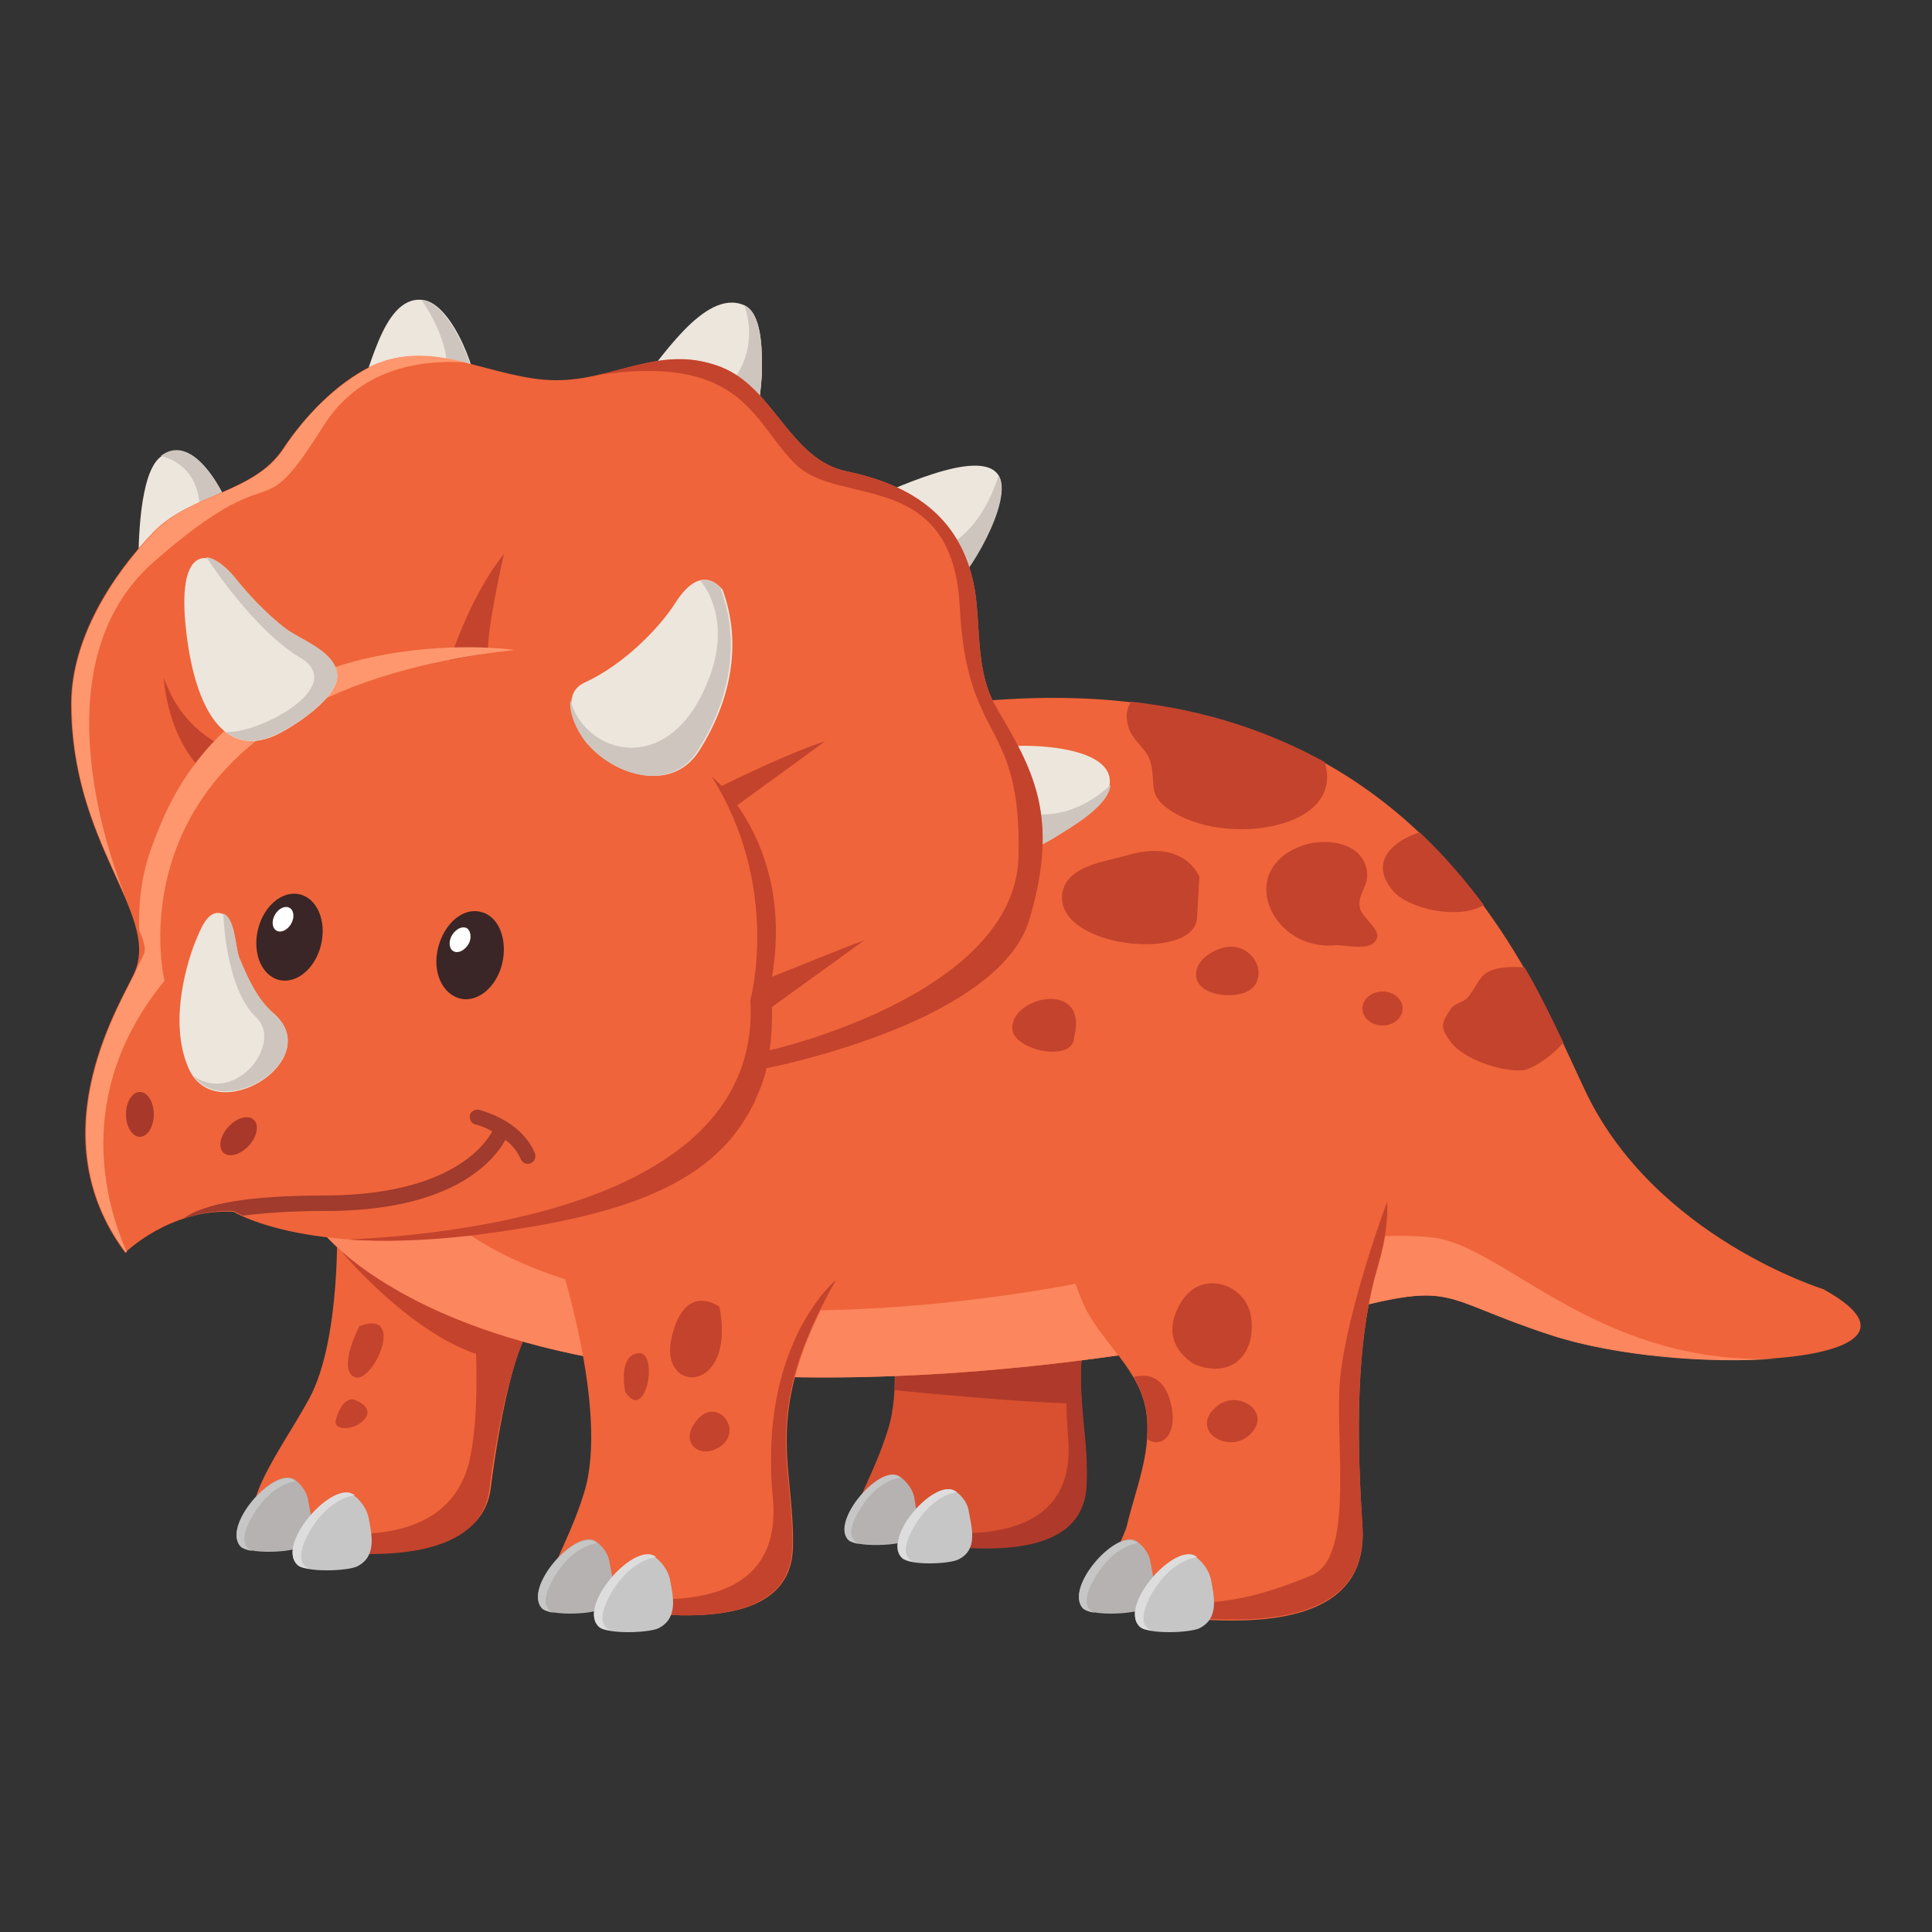 <?xml version="1.0" encoding="utf-8"?>
<!-- Generator: Adobe Illustrator 16.0.0, SVG Export Plug-In . SVG Version: 6.00 Build 0)  -->
<!DOCTYPE svg PUBLIC "-//W3C//DTD SVG 1.1//EN" "http://www.w3.org/Graphics/SVG/1.1/DTD/svg11.dtd">
<svg version="1.1" id="Layer_3" xmlns:x="http://ns.adobe.com/Extensibility/1.0/" xmlns:i="http://ns.adobe.com/AdobeIllustrator/10.0/" xmlns:graph="http://ns.adobe.com/Graphs/1.0/"
	 xmlns="http://www.w3.org/2000/svg" xmlns:xlink="http://www.w3.org/1999/xlink" xmlns:a="http://ns.adobe.com/AdobeSVGViewerExtensions/3.0/"
	 x="0px" y="0px" width="250px" height="250px" viewBox="0 0 250 250" style="enable-background:new 0 0 250 250;"
	 xml:space="preserve">
<rect x="0" y="0" width="250" height="250" fill="#333333" stroke="none"/>
<g>
	<path style="fill:#D85030;" d="M111.6,155.5c0,0,6.5,19.4,3.3,29.5c-3.2,10.2-7.9,12.4,1.3,14c9.2,1.6,24.1,3.2,24.4-7.1
		s-4.1-16.4,5.4-33C146,158.8,120.7,148.5,111.6,155.5z"/>
	<path style="fill:#AF3A2B;" d="M140,181.4c0-0.7-0.1-1.4-0.1-2.1c0-0.1,0-0.1,0-0.2c0-0.3,0-0.6,0-0.9c0-0.1,0-0.2,0-0.2
		c0-0.3,0-0.6,0-0.9c0,0,0-0.1,0-0.1c0-0.4,0-0.8,0.1-1.1c0,0,0-0.1,0-0.1c0-0.3,0.1-0.7,0.1-1c0-0.1,0-0.2,0-0.3
		c0-0.3,0.1-0.6,0.1-0.9c0-0.1,0-0.2,0.1-0.3c0.1-0.3,0.1-0.7,0.2-1c0-0.1,0-0.1,0-0.2c0.1-0.4,0.2-0.8,0.3-1.3
		c0-0.1,0.1-0.2,0.1-0.3c0.1-0.3,0.2-0.7,0.3-1c0-0.1,0.1-0.3,0.1-0.4c0.1-0.3,0.2-0.7,0.3-1c0.1-0.1,0.1-0.3,0.2-0.4
		c0.2-0.4,0.3-0.8,0.5-1.3c0-0.1,0-0.1,0.1-0.2c0.2-0.5,0.4-1,0.7-1.5c0.1-0.1,0.1-0.3,0.2-0.4c0.2-0.4,0.4-0.8,0.5-1.2
		c0.1-0.2,0.2-0.4,0.3-0.6c0.2-0.4,0.4-0.8,0.6-1.2c0.1-0.2,0.2-0.3,0.3-0.5c0.3-0.6,0.6-1.2,1-1.8c0,0-25.3-10.3-34.4-3.3
		c0,0,4.6,13.8,4.2,24.2c4.2,0.4,14.5,1.4,22.2,1.7c0,1.4,0.1,2.8,0.2,4.3c1.8,18.9-25.6,10.8-27.3,10.7c0.3,1.3,1.7,2,5.3,2.6
		c9.2,1.6,24.1,3.2,24.4-7.1C140.8,188,140.2,184.8,140,181.4L140,181.4z"/>
	<g>
		<path style="fill:#B6B2B2;" d="M116.6,191.2c-2.4-2.2-9.3,5.7-6.7,8.1c1,0.9,5.8,0.7,7,0.2c2.4-1.2,1.7-3.7,1.4-5.8
			C117.9,192.1,116.6,191.2,116.6,191.2z"/>
		<path style="fill:#C6C6C6;" d="M109.8,199.3c0.2,0.2,0.8,0.4,1.4,0.5c-0.3-0.1-2.2-0.7,0-4.4c2.4-4,5.3-4.2,5.3-4.2
			C114.2,189,107.3,196.9,109.8,199.3z"/>
	</g>
	<g>
		<path style="fill:#C6C6C6;" d="M123.8,193.1c-2.5-2.3-9.8,5.9-7.1,8.5c1,1,6.1,0.8,7.3,0.2c2.5-1.2,1.8-3.9,1.4-6
			C125.2,194,123.8,193.1,123.8,193.1z"/>
		<path style="fill:#DDDDDD;" d="M116.8,201.6c0.3,0.2,0.8,0.4,1.5,0.5c-0.3-0.1-2.3-0.7,0-4.6c2.5-4.2,5.5-4.4,5.5-4.4
			C121.3,190.8,114,199,116.8,201.6z"/>
	</g>
</g>
<g>
	<path style="fill:#EF643A;" d="M43.6,157.7c0,0,0.6,15.6-3.6,23.3s-12,17.1-3.4,18.7s25.6,3.1,26.9-7.1s3.7-22.1,7.7-24.3
		S43.6,157.7,43.6,157.7z"/>
	<path style="fill:#C4432D;" d="M71.3,168.4c4-2.2-27.7-10.6-27.7-10.6s0,0.7,0,2l0.8,2.4c0,0,8.4,10,17.2,13c0,0,0.4,8.7-0.9,14
		s-6.2,11.8-23.6,8.3c-1.8-0.4-3.2-0.7-4.5-1c0.1,1.7,1.2,2.9,3.8,3.4c8.6,1.7,25.6,3.1,26.9-7.1S67.3,170.6,71.3,168.4z"/>
	<g>
		<path style="fill:#C4432D;" d="M46.5,171.6c0,0-2.9,5.6-0.6,6.6S52.7,169.3,46.5,171.6z"/>
		<path style="fill:#C4432D;" d="M43.5,183.6c0,0,0.7-2.8,2.3-2.5c0,0,2.7,0.9,1.4,2.5C45.9,185.2,42.9,185.2,43.5,183.6z"/>
	</g>
	<g>
		<path style="fill:#B6B2B2;" d="M38.3,191.6c-2.5-2.3-9.8,5.9-7.1,8.5c1,1,6.1,0.8,7.3,0.2c2.5-1.2,1.8-3.9,1.4-6
			C39.7,192.6,38.3,191.6,38.3,191.6z"/>
		<path style="fill:#C6C6C6;" d="M31.2,200.2c0.3,0.2,0.8,0.4,1.5,0.5c-0.3-0.1-2.3-0.7,0-4.6c2.5-4.2,5.5-4.4,5.5-4.4
			C35.8,189.4,28.5,197.6,31.2,200.2z"/>
	</g>
	<g>
		<path style="fill:#C6C6C6;" d="M45.9,193.6c-2.6-2.4-10.3,6.2-7.4,8.9c1.1,1,6.4,0.8,7.7,0.2c2.6-1.3,1.9-4.1,1.5-6.3
			C47.3,194.6,45.9,193.6,45.9,193.6z"/>
		<path style="fill:#DDDDDD;" d="M38.5,202.5c0.3,0.3,0.8,0.4,1.6,0.5c-0.3-0.1-2.4-0.7,0-4.9c2.6-4.4,5.8-4.6,5.8-4.6
			C43.3,191.2,35.6,199.8,38.5,202.5z"/>
	</g>
</g>
<g>
	<path style="fill:#EF643A;" d="M235.9,166.8c0,0-21.7-6.7-30.7-25.5c-9-18.8-30.5-79.1-132.4-35.5c0,0-59.3,35.1-25.3,58.7
		c34.1,23.7,105.8,10.6,124.1,5.7c17.3-4.7,13.8-2.4,29.2,2.6C218.6,178.5,253.6,176.5,235.9,166.8z"/>
	<path style="fill:#FC865E;" d="M187.2,160.5c-9-2.6-42,4.3-45,5s-55.1,11.7-81.4-5.7c-15.3-10.1-19.8-7-20.8-2.6
		c1.7,2.5,4.1,4.9,7.5,7.3c34.1,23.7,105.8,10.6,124.1,5.7c17.3-4.7,13.8-2.4,29.2,2.6c8.3,2.7,20.4,3.7,29.1,3
		C208.3,176.7,196.2,163.1,187.2,160.5z"/>
	<g>
		<path style="fill:#C4432D;" d="M154.9,118.8c-0.4,5.8-18.8,3.8-17.4-3.4c0.7-3.4,5.5-3.9,8.3-4.7c3.2-1,7.4-1.1,9.4,2.7
			L154.9,118.8z"/>
		<path style="fill:#C4432D;" d="M172.9,122.3c-8.3,0.9-13.2-9.8-4.3-12.9c3.2-1.1,8-0.3,8.3,3.6c0.2,1.7-1.4,2.9-0.9,4.6
			c0.3,1.1,2.5,2.6,2.2,3.7C177.7,123.2,174.4,122.3,172.9,122.3z"/>
		<path style="fill:#C4432D;" d="M162.7,126.8c-0.1,0.4-0.3,0.7-0.6,1c-1.5,1.6-6.8,1.3-7.3-1.3c-0.4-2.4,2.8-4.1,4.7-4
			C161.7,122.6,163.4,124.9,162.7,126.8z"/>
		<path style="fill:#C4432D;" d="M139,134.2c-0.1,3.4-7.8,1.7-8-1C130.6,129,140.9,126.6,139,134.2z"/>
		<path style="fill:#C4432D;" d="M202.3,134.9c-1.4-2.9-3-6.3-5-9.7c-0.9-0.1-1.9-0.1-2.7,0c-3.3,0.4-2.9,1.7-4.7,3.9
			c-0.5,0.6-1.7,0.7-2.2,1.5c-1.2,1.8-1.4,2.3,0,4.2c1.7,2.3,6.6,3.9,9.3,3.7C198.2,138.4,200.8,136.7,202.3,134.9z"/>
		<path style="fill:#C4432D;" d="M192,117.1c-2.4-3.2-5.1-6.4-8.3-9.4c-3.4,1.1-6.6,3.8-3.5,7.5C182.1,117.6,188.8,119.1,192,117.1z
			"/>
		<path style="fill:#C4432D;" d="M146,94c0.5,1.9,2.5,2.9,2.9,4.7c0.7,2.8-0.4,4.1,2.3,6c7,5,23,2.7,20.2-6.1
			c-6.9-3.8-15.1-6.7-25-7.8C145.8,91.6,145.6,92.6,146,94z"/>
		<ellipse style="fill:#C4432D;" cx="178.9" cy="130.5" rx="2.6" ry="2.2"/>
	</g>
</g>
<g>
	<path style="fill:#EF643A;" d="M72.1,162.1c0,0,6.8,20.3,3.5,31s-8.3,13,1.4,14.7s25.3,3.3,25.6-7.5s-4.3-17.2,5.7-34.7
		C108.2,165.6,81.6,154.8,72.1,162.1z"/>
	<path style="fill:#C4432D;" d="M100,193.8c1.9,19.9-26.9,11.3-28.7,11.3c0.3,1.3,1.8,2.1,5.6,2.7c9.6,1.7,25.3,3.3,25.6-7.5
		s-4.3-17.2,5.7-34.7C108.2,165.6,98.1,173.8,100,193.8z"/>
	<g>
		<path style="fill:#C4432D;" d="M93.1,169.1c0,0-4.5-3.4-6.2,4S95.3,180.5,93.1,169.1z"/>
		<path style="fill:#C4432D;" d="M94.3,184.4c-0.5-1.7-2.8-2.8-4.5-0.1c-1.7,2.5,0.8,4.5,3.2,3C94.3,186.5,94.6,185.3,94.3,184.4z"
			/>
		<path style="fill:#C4432D;" d="M80.9,180.1c0,0-1-4.7,1.7-5S83.6,184.3,80.9,180.1z"/>
	</g>
	<g>
		<path style="fill:#B6B2B2;" d="M77.3,199.6c-2.5-2.3-9.8,5.9-7.1,8.5c1,1,6.1,0.8,7.3,0.2c2.5-1.2,1.8-3.9,1.4-6
			C78.7,200.6,77.3,199.6,77.3,199.6z"/>
		<path style="fill:#C6C6C6;" d="M70.2,208.2c0.3,0.2,0.8,0.4,1.5,0.5c-0.3-0.1-2.3-0.7,0-4.6c2.5-4.2,5.5-4.4,5.5-4.4
			C74.8,197.4,67.5,205.6,70.2,208.2z"/>
	</g>
	<g>
		<path style="fill:#C6C6C6;" d="M84.9,201.6c-2.6-2.4-10.3,6.2-7.4,8.9c1.1,1,6.4,0.8,7.7,0.2c2.6-1.3,1.9-4.1,1.5-6.3
			C86.3,202.6,84.9,201.6,84.9,201.6z"/>
		<path style="fill:#DDDDDD;" d="M77.5,210.5c0.3,0.3,0.8,0.4,1.6,0.5c-0.3-0.1-2.4-0.7,0-4.9c2.6-4.4,5.8-4.6,5.8-4.6
			C82.3,199.2,74.6,207.8,77.5,210.5z"/>
	</g>
</g>
<g>
	<path style="fill:#EF643A;" d="M137.5,160.5c0.6,2.7,1.5,5.3,2.5,7.8c2.3,5.5,7.8,8.8,8.4,15c0.5,5-1.5,9.5-2.6,14.2
		c-0.6,2.3-6.1,10.4,2.7,11.4s28.8,3.5,27.8-11.4s-0.4-25.6,2-33.6s0.7-11.2,0.7-11.2S141.8,144.3,137.5,160.5z"/>
	<path style="fill:#C4432D;" d="M176.3,197.4c-1-14.9-0.4-25.6,2-33.6c1.1-3.8,1.3-6.5,1.2-8.3c-0.4,1-5.9,16.1-6.2,24.5
		c-0.3,8.8,1.7,21.8-3.7,23.9c-5,2-15.2,6.2-26,1c0.1,1.9,1.4,3.4,4.9,3.8C157.2,209.8,177.3,212.3,176.3,197.4z"/>
	<g>
		<path style="fill:#C4432D;" d="M154.7,176.6c0,0-5.3-2.6-1.8-8.2c2.6-4.2,8.4-2.3,9,2.1C162.5,175.2,159.5,178.4,154.7,176.6z"/>
		<path style="fill:#C4432D;" d="M156.8,182.6c0.1-0.1,0.2-0.2,0.3-0.3c2.8-3,8.2,0.6,4.2,3.7C158.7,187.8,154.6,185.4,156.8,182.6z
			"/>
		<path style="fill:#C4432D;" d="M146.7,178.2C146.7,178.2,146.7,178.2,146.7,178.2c0.9,1.5,1.5,3.1,1.7,5c0.1,1,0.1,2,0,3
			c1.7,1.2,3.7-0.2,3.3-3.5C150.9,176.6,146.7,178.2,146.7,178.2z"/>
	</g>
	<g>
		<path style="fill:#B6B2B2;" d="M147.3,199.6c-2.5-2.3-9.8,5.9-7.1,8.5c1,1,6.1,0.8,7.3,0.2c2.5-1.2,1.8-3.9,1.4-6
			C148.7,200.6,147.3,199.6,147.3,199.6z"/>
		<path style="fill:#C6C6C6;" d="M140.2,208.2c0.3,0.2,0.8,0.4,1.5,0.5c-0.3-0.1-2.3-0.7,0-4.6c2.5-4.2,5.5-4.4,5.5-4.4
			C144.8,197.4,137.5,205.6,140.2,208.2z"/>
	</g>
	<g>
		<path style="fill:#C6C6C6;" d="M154.9,201.6c-2.6-2.4-10.3,6.2-7.4,8.9c1.1,1,6.4,0.8,7.7,0.2c2.6-1.3,1.9-4.1,1.5-6.3
			C156.3,202.6,154.9,201.6,154.9,201.6z"/>
		<path style="fill:#DDDDDD;" d="M147.5,210.5c0.3,0.3,0.8,0.4,1.6,0.5c-0.3-0.1-2.4-0.7,0-4.9c2.6-4.4,5.8-4.6,5.8-4.6
			C152.3,199.2,144.6,207.8,147.5,210.5z"/>
	</g>
</g>
<g>
	<g>
		<path style="fill:#EDE6DD;" d="M126.6,97.1c3.5-1.1,17.5-1.2,17,4.3c-0.3,2.9-5.2,5.5-7.4,6.9c-1.5,1-6.2,3.1-6,3.4L126.6,97.1z"
			/>
		<path style="fill:#CEC6BE;" d="M129.7,104.2l-0.4,3.8l1,3.9c-0.3-0.3,4.5-2.5,6-3.4c2.2-1.4,7.1-4.1,7.4-6.9
			C143.6,101.5,137.9,108,129.7,104.2z"/>
	</g>
	<g>
		<path style="fill:#EDE6DD;" d="M111.9,64.8c3-1.1,14.9-7.1,17.3-3.3c2,3.1-4.2,13.6-6.3,14.7L111.9,64.8z"/>
		<path style="fill:#CEC6BE;" d="M118,71.1l4.9,5.1c2.2-1.1,8.4-11.6,6.3-14.7C129.3,61.4,126.1,72.7,118,71.1z"/>
	</g>
	<g>
		<path style="fill:#EDE6DD;" d="M82.6,49.8c2.6-2.7,8.5-12.6,13.7-10.3c2.3,1,2.3,5.9,2.3,8c0,1.6-0.2,3.1-0.4,4.7
			c-0.2,1.3-0.3,3.4-0.6,3L82.6,49.8z"/>
		<path style="fill:#CEC6BE;" d="M90.7,52.7l6.9,2.5c0.3,0.4,0.4-1.7,0.6-3c0.2-1.5,0.4-3.1,0.4-4.7c0-2.2,0-7-2.3-8
			C96.3,39.4,99.7,47.6,90.7,52.7z"/>
	</g>
	<g>
		<path style="fill:#EDE6DD;" d="M45.9,52.1c1.9-3,3.4-13.8,8.7-13.3c4.1,0.3,7.7,10.7,7,12.7L45.9,52.1z"/>
		<path style="fill:#CEC6BE;" d="M56.4,51.7l5.1-0.2c0.7-2-2.9-12.3-7-12.7C54.6,38.8,60.5,47.1,56.4,51.7z"/>
	</g>
	<g>
		<path style="fill:#EDE6DD;" d="M17.9,73.8c0-3.4,0.1-12.6,2.9-14.7c4.3-3.4,8.5,5.1,9.4,8.1L17.9,73.8z"/>
		<path style="fill:#CEC6BE;" d="M30.2,67.1c-0.9-3-5.1-11.4-9.4-8.1c0,0,7,1.2,4.5,10.7L30.2,67.1z"/>
	</g>
</g>
<g>
	<path style="fill:#EF643A;" d="M36.6,58.1c-3.8,5.7-11.9,5.8-16.7,10.7c-5.6,5.8-10.6,13.9-10.7,22c-0.1,18.3,11.3,27.3,8.3,34.8
		c-1.4,3.5-13,20.8-1.3,36.5c0,0,5.7-5.7,14-5.3c0,0,9.3,5.7,30.6,3s34.7-7.3,38.4-21.7c0,0,30-5.8,34-19.2s0.3-19.5-4.3-27.4
		c-2.6-4.5-2-9.8-2.7-14.8c-1.5-9.6-8-13.9-16.6-15.7c-7.4-1.5-9.4-10.8-16.3-13.5c-7.9-3-13.7,1.7-21.3,1.7c-8.1,0-16-5.6-24-1.8
		C43.5,49.6,39.4,53.9,36.6,58.1z"/>
	<path style="fill:#FF976E;" d="M60.3,46.9c-4.1-1-8.1-1.5-12.2,0.5c-4.5,2.2-8.7,6.5-11.4,10.7c-3.8,5.7-11.9,5.8-16.7,10.7
		c-5.6,5.8-10.6,13.9-10.7,22c-0.1,11.4,4.3,19.2,6.9,25.2c-2.2-5.5-11.1-30.3,3.7-43.3C36.6,58.1,33,69.2,41.8,55.2
		C46.4,47.8,54.1,46.5,60.3,46.9z"/>
	<g>
		<path style="fill:#C4432D;" d="M28.9,96.5c0,0-5.3-1.9-7.7-8.8c0,0,0.3,8,5.7,12.7L28.9,96.5z"/>
		<path style="fill:#C4432D;" d="M58.2,85.4c0,0,2.7-8.4,7-13.7c0,0-2.4,10.6-2,12.8L58.2,85.4z"/>
	</g>
	<path style="fill:#C4432D;" d="M128.9,91.5c-2.6-4.5-2-9.8-2.7-14.8c-1.5-9.6-8-13.9-16.6-15.7c-7.4-1.5-9.4-10.8-16.3-13.5
		c-6.1-2.4-11,0-16.4,1.1v0c19.7-3.1,20.6,6.5,26.3,11.7s20.1,0.4,21,18.3s8,14.2,7.6,32.2s-32.2,25.1-32.2,25.1l0,0
		c0.3-2.2,0.3-4.1,0.3-5.6l11.9-8.6c-3.1,1.1-9.1,3.6-11.9,4.7c1.8-10.7-1.6-18.1-4.5-22.2l0,0l11.4-8.3c-4.6,1.5-11.6,4.9-13.4,5.8
		c-0.8-0.8-1.3-1.2-1.3-1.2c9,14.3,5,28.9,5,28.9c1.5,25.5-35.1,30.2-52.1,31c4.3,0.3,9.5,0.2,15.8-0.5c16.1-2,27.6-5.1,33.9-12.7
		l0,0c0,0,0,0,0,0c1-1.2,1.9-2.6,2.7-4.1c0-0.1,0.1-0.2,0.1-0.2c0.3-0.7,0.6-1.4,0.9-2.1c0.3-0.8,0.6-1.7,0.8-2.6c0,0,0,0,0.1,0l0,0
		c2-0.4,30-6.2,33.9-19.2C137.2,105.5,133.6,99.5,128.9,91.5z"/>
	<path style="fill:#FF976E;" d="M66.6,84.1c0,0-34.7-5-46,23c-1.5,3.7-2.7,6.9-2.6,13.2c1.3,3.2,0.7,2.7-0.4,5.3
		c-1.4,3.5-13,20.8-1.3,36.5c0,0,0,0,0.1-0.1c-2.7-6.1-7-20.6,4.9-35.1C21.2,126.9,12.6,90.1,66.6,84.1z"/>
</g>
<g>
	<ellipse style="fill:#A83829;" cx="18.1" cy="144.2" rx="1.8" ry="2.9"/>
	
		<ellipse transform="matrix(0.737 0.675 -0.675 0.737 107.467 17.826)" style="fill:#A83829;" cx="30.8" cy="147.1" rx="1.8" ry="2.9"/>
</g>
<g>
	<g>
		<path style="fill:#EDE6DD;" d="M87.4,78c-2.1,3.3-6.7,8-11.7,10.3c-3.2,1.4-1.4,5.7,0.2,7.6c3.6,4.5,11.1,6.8,14.6,1.2
			c4-6.3,5.6-13.7,3-20.8C93.4,76.3,90.9,72.5,87.4,78z"/>
		<path style="fill:#CEC6BE;" d="M90.6,75.1c0.6,0.7,4.9,6.1-0.1,15.4c-5.3,9.8-14.9,6.7-16.7,0.1c-0.2,1.8,0.9,4,1.9,5.3
			c3.6,4.5,11.1,6.8,14.6,1.2c4-6.3,5.6-13.7,3-20.8C93.4,76.3,92.4,74.7,90.6,75.1z"/>
	</g>
	<g>
		<path style="fill:#EDE6DD;" d="M43.6,87.1c0-0.1,0-0.1,0-0.2c-0.8-2.8-4.7-4-6.8-5.6c-2.4-1.9-4.6-4.2-6.5-6.6
			c-3.1-3.8-7.3-4.3-6.3,6.1S28.7,98,35.3,95.3C37.7,94.3,44.2,90.1,43.6,87.1z"/>
		<path style="fill:#CEC6BE;" d="M29.2,94.7c1.7,1.3,3.7,1.6,6.2,0.5c2.4-1,8.9-5.2,8.2-8.2c0-0.1,0-0.1,0-0.2
			c-0.8-2.8-4.7-4-6.8-5.6c-2.4-1.9-4.6-4.2-6.5-6.6c-1.2-1.4-2.5-2.4-3.6-2.5c0.1,0.1,6,9.4,12.3,13.1C45,89,33.1,95.1,29.2,94.7z"
			/>
	</g>
	<g>
		<path style="fill:#EDE6DD;" d="M25.3,121.8c0,0-3.9,9.2-1,16.2c3.3,8.3,18-0.8,11.1-6.8c-2.1-1.8-3.3-4.5-4.4-7.1
			c-0.6-1.4-0.5-5.1-2.1-5.8C26.9,117.4,25.9,120.4,25.3,121.8z"/>
		<path style="fill:#CEC6BE;" d="M25.1,139.3L25.1,139.3c4.4,5.7,16.8-2.6,10.3-8.2c-2.1-1.8-3.3-4.5-4.4-7.1
			c-0.6-1.4-0.5-5.1-2.1-5.8c0,0,0.2,9.7,4.3,13.5C36.6,135,30.6,142.9,25.1,139.3z"/>
	</g>
</g>
<path style="fill:#A03B2D;" d="M65.4,147.5c0.8,0.6,1.5,1.4,2,2.5c0.2,0.4,0.5,0.6,0.9,0.6c0.1,0,0.3,0,0.4-0.1
	c0.5-0.2,0.7-0.8,0.5-1.3c-1.8-4.3-7-5.5-7.2-5.6c-0.5-0.1-1.1,0.2-1.2,0.7s0.2,1.1,0.7,1.2c0,0,1,0.2,2.2,0.9
	c-1.1,2-5.8,8.3-21.9,8.3c-9.4,0-15.4,1-18.1,3c1.9-0.6,4.1-1.1,6.5-1c0,0,0.4,0.2,1.2,0.6c2.5-0.3,5.9-0.6,10.4-0.6
	C58.6,156.8,63.9,150.2,65.4,147.5z"/>
<g>
	<path style="fill:#3A2626;" d="M65,124.6c-0.7,3.1-3.2,5.2-5.5,4.6c-2.3-0.6-3.6-3.5-2.8-6.6c0.8-3.1,3.2-5.2,5.5-4.6
		C64.5,118.5,65.7,121.5,65,124.6z"/>
	
		<ellipse transform="matrix(0.972 0.234 -0.234 0.972 29.395 -5.409)" style="fill:#3A2626;" cx="37.5" cy="121.3" rx="4.2" ry="5.7"/>
	<path style="fill:#FFFFFF;" d="M60.6,122.2c-0.5,0.8-1.3,1.2-1.9,0.9c-0.6-0.3-0.7-1.3-0.2-2.1c0.5-0.8,1.3-1.2,1.9-0.9
		C60.9,120.4,61.1,121.4,60.6,122.2z"/>
	
		<ellipse transform="matrix(0.866 0.501 -0.501 0.866 64.498 -2.353)" style="fill:#FFFFFF;" cx="36.6" cy="118.9" rx="1.2" ry="1.7"/>
</g>
</svg>

